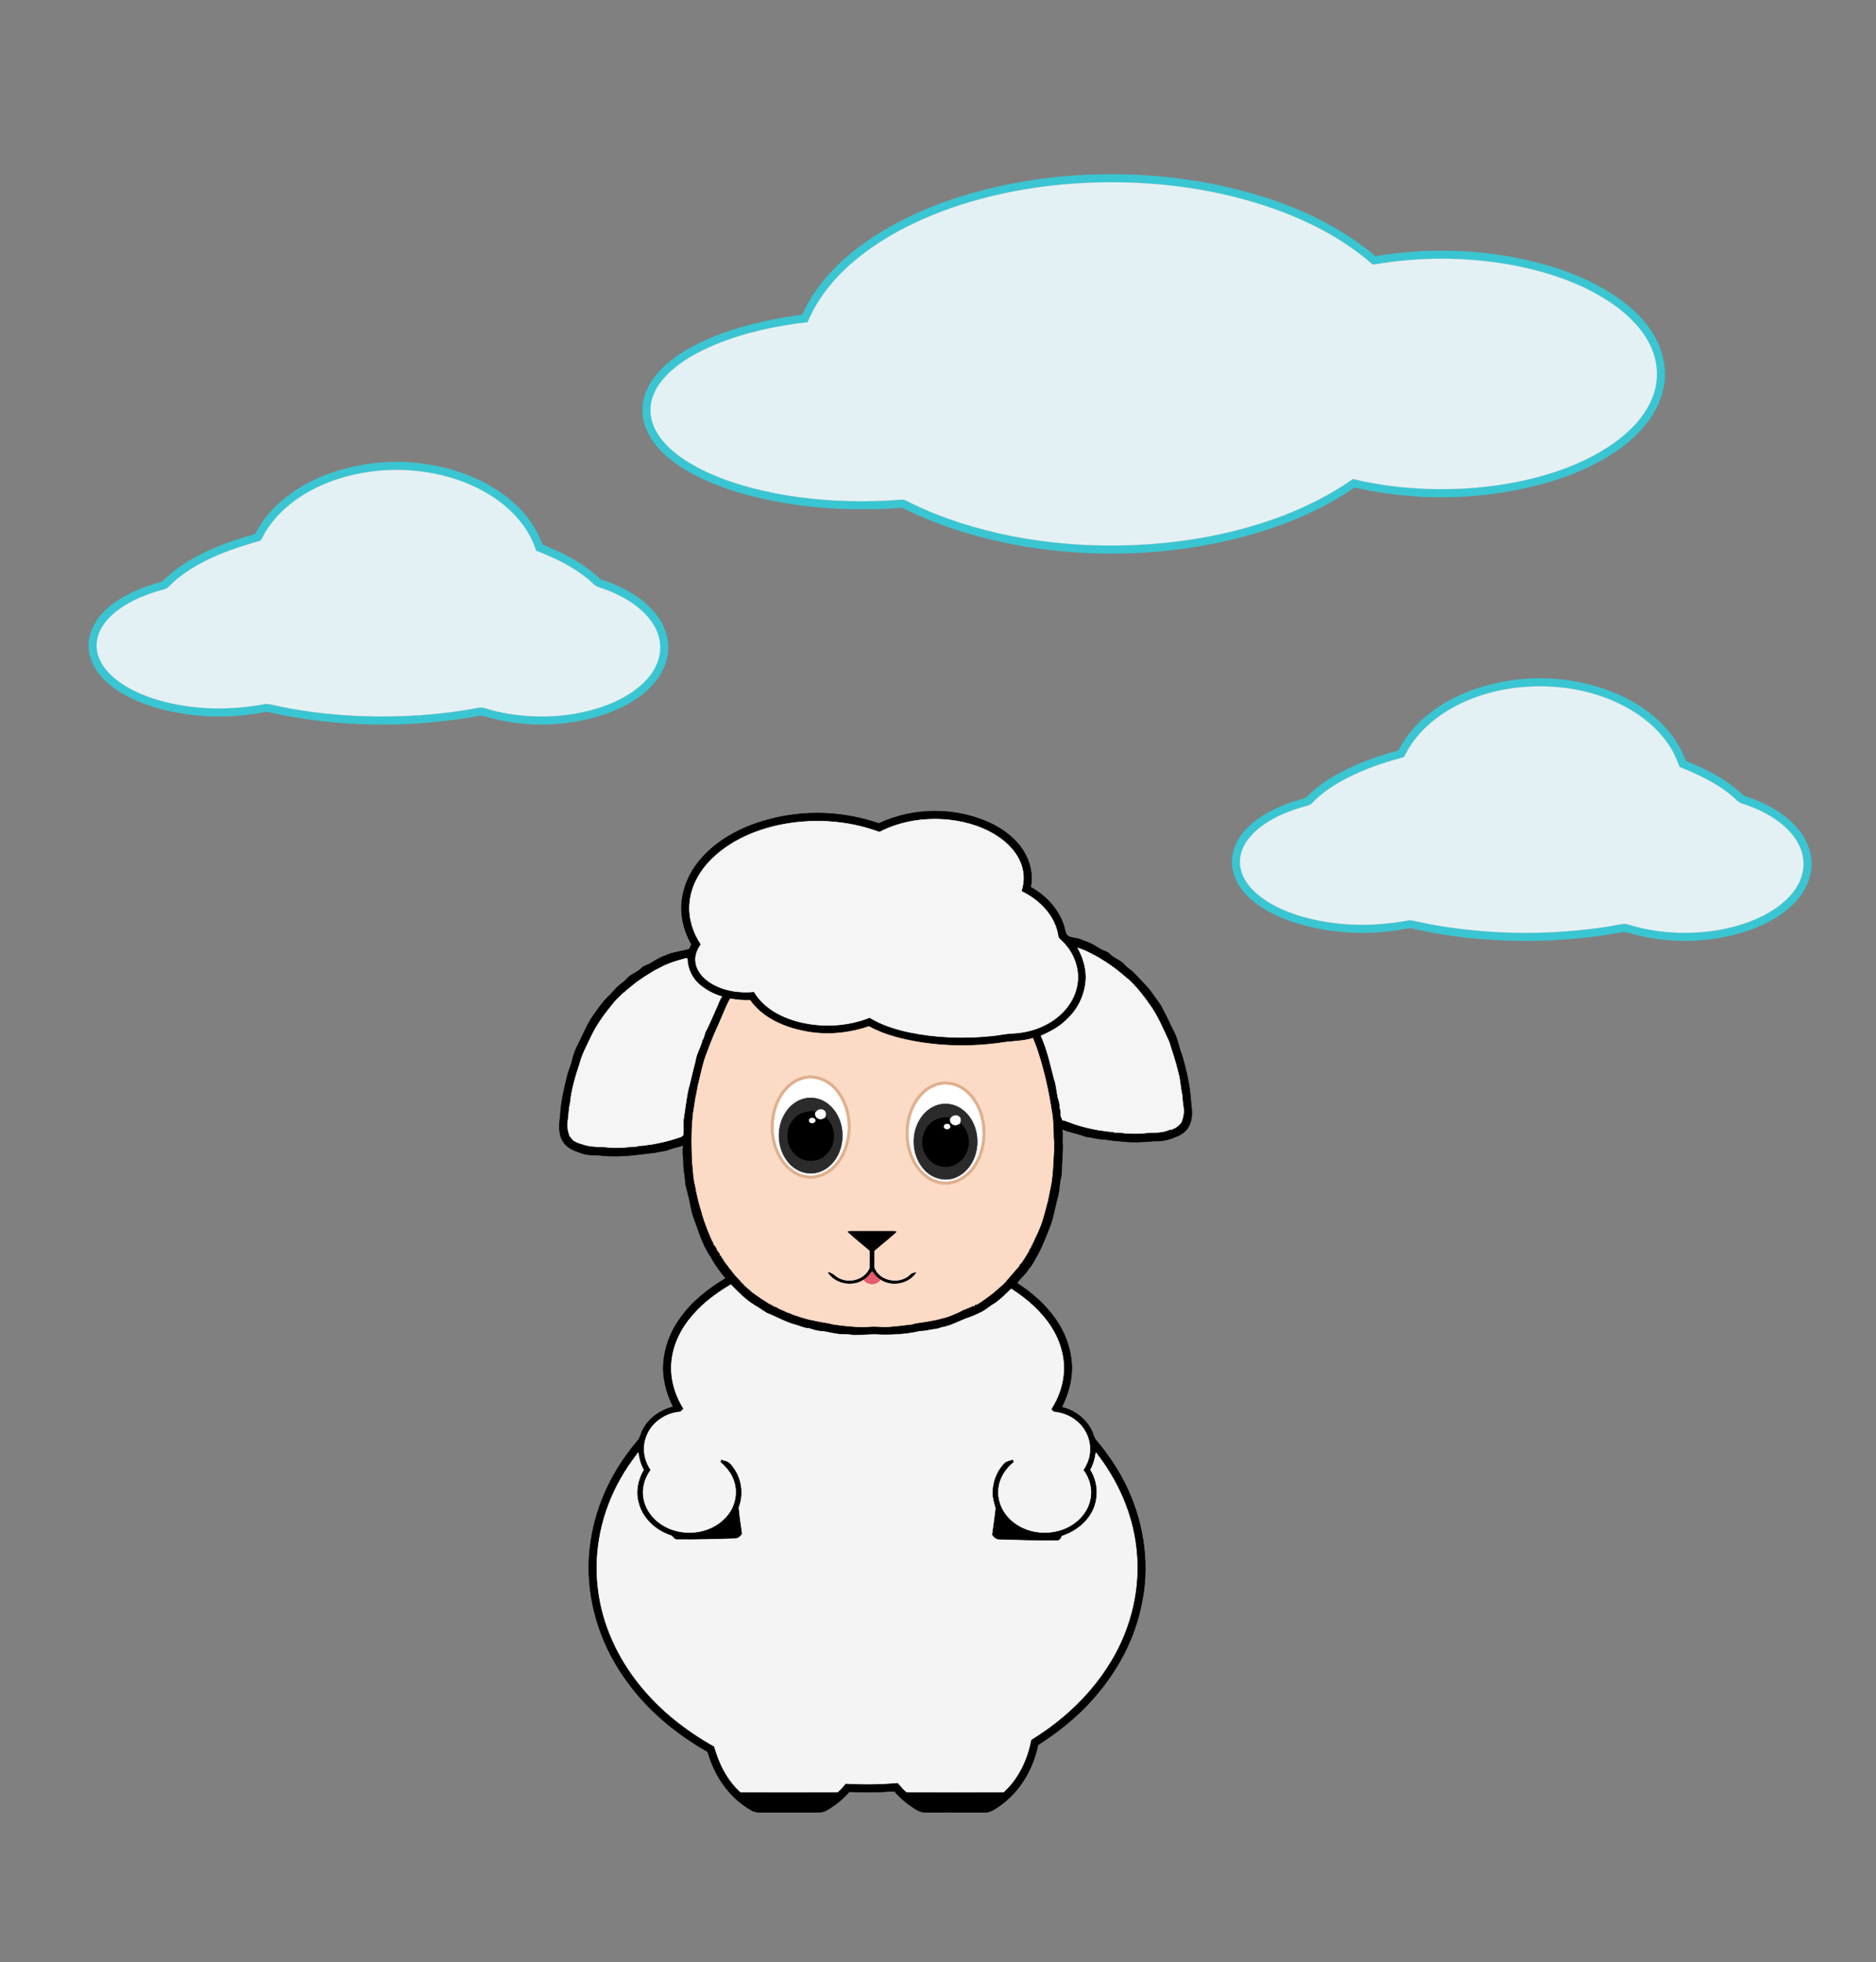 <?xml version="1.0" encoding="UTF-8" standalone="no"?>
<!DOCTYPE svg PUBLIC "-//W3C//DTD SVG 1.1//EN" "http://www.w3.org/Graphics/SVG/1.1/DTD/svg11.dtd">
<svg width="100%" height="100%" viewBox="0 0 1864 1950" version="1.1" xmlns="http://www.w3.org/2000/svg" xmlns:xlink="http://www.w3.org/1999/xlink" xml:space="preserve" xmlns:serif="http://www.serif.com/" style="fill-rule:evenodd;clip-rule:evenodd;">
    <rect x="0" y="0" width="1864" height="1950" fill="#808080" stroke="none"/>
    <g>
        <g transform="matrix(1,0,0,1,-145.671,73.119)">
            <path d="M1133.25,113.24C1181.21,101.95 1230.81,98.16 1279.97,100.84C1321.32,103.15 1362.42,110.39 1401.93,122.86C1441.83,135.61 1480.25,154.42 1512.43,181.52C1561.04,173.27 1611.27,174.21 1659.49,184.59C1695.3,192.44 1730.79,205.34 1760.07,227.93C1774.51,239.31 1787.18,253.56 1794.29,270.69C1799.44,283.69 1801.67,298.18 1798.54,311.95C1795.93,326.04 1788.91,338.96 1779.86,349.93C1767.38,365.08 1751.09,376.62 1733.98,385.98C1717.42,394.87 1699.8,401.69 1681.75,406.82C1620.06,424.29 1553.95,425.49 1491.48,411.33C1459.58,433.4 1423.27,448.49 1386.02,458.88C1344.05,470.5 1300.57,476.44 1257.04,476.94C1207.08,477.64 1156.96,471.33 1108.93,457.44C1085.87,450.89 1063.53,441.97 1042.01,431.47C1007.34,434.01 972.38,433.47 937.92,428.71C904.75,423.92 871.66,416.08 841.28,401.64C827.65,394.98 814.65,386.78 803.63,376.3C795.53,367.87 788.39,357.97 785.68,346.41C781.68,332.49 785.43,317.23 793.35,305.39C800.22,294.74 809.96,286.29 820.44,279.3C838.32,267.26 858.54,259.17 879.08,252.9C899.9,246.79 921.22,242.35 942.75,239.69C954.75,212.98 974.97,190.69 998.13,173.11C1037.8,143.05 1085.05,124.45 1133.25,113.24M1083.94,136.07C1054.6,146.96 1026.33,161.31 1001.55,180.55C978.89,198.12 959.18,220.38 948.1,247.08C916.75,250.61 885.54,257.35 856.29,269.35C839.31,276.48 822.72,285.43 809.43,298.37C799.85,307.75 792.11,320.19 792.01,333.98C791.73,347.39 798.83,359.75 807.93,369.13C820.34,381.8 836.01,390.74 852.12,397.87C879.46,409.76 908.75,416.61 938.2,420.74C972.25,425.34 1006.81,426.17 1041.05,423.41C1044.76,422.97 1047.83,425.51 1051.06,426.91C1082.65,442.3 1116.5,452.78 1150.93,459.58C1191.09,467.44 1232.2,470.23 1273.06,468.5C1311.88,466.82 1350.59,460.98 1387.94,450.18C1424.08,439.71 1459.08,424.47 1490,402.85C1505.18,406.63 1520.65,409.13 1536.2,410.8C1577.3,415.07 1619.14,413.19 1659.54,404.39C1693.27,396.79 1726.7,384.54 1754.37,363.36C1769.07,351.85 1782.2,337.29 1788.43,319.42C1793.8,304.3 1792.99,287.22 1786.49,272.58C1778.95,255.4 1765.39,241.61 1750.41,230.67C1722.09,210.36 1688.51,198.69 1654.64,191.57C1607.77,182.14 1559.13,181.54 1512.01,189.58C1510.99,189.65 1509.78,190.04 1508.98,189.21C1470.62,155.91 1422.7,135.57 1373.91,123.01C1326.35,110.97 1276.99,106.53 1228.01,108.46C1179,110.52 1130.04,119.09 1083.94,136.07Z" style="fill:rgb(57,198,210);fill-rule:nonzero;stroke:rgb(57,198,210);stroke-width:0.09px;"/>
        </g>
        <g transform="matrix(1,0,0,1,-145.671,73.119)">
            <path d="M1083.94,136.07C1130.04,119.09 1179,110.52 1228.01,108.46C1276.99,106.53 1326.35,110.97 1373.91,123.01C1422.7,135.57 1470.62,155.91 1508.98,189.21C1509.78,190.04 1510.99,189.65 1512.01,189.58C1559.13,181.54 1607.77,182.14 1654.64,191.57C1688.51,198.69 1722.09,210.36 1750.41,230.67C1765.39,241.61 1778.95,255.4 1786.49,272.58C1792.99,287.22 1793.8,304.3 1788.43,319.42C1782.2,337.29 1769.07,351.85 1754.37,363.36C1726.7,384.54 1693.27,396.79 1659.54,404.39C1619.14,413.19 1577.3,415.07 1536.2,410.8C1520.65,409.13 1505.18,406.63 1490,402.85C1459.08,424.47 1424.08,439.71 1387.94,450.18C1350.59,460.98 1311.88,466.82 1273.06,468.5C1232.2,470.23 1191.09,467.44 1150.93,459.58C1116.5,452.78 1082.65,442.3 1051.06,426.91C1047.83,425.51 1044.76,422.97 1041.05,423.41C1006.81,426.17 972.25,425.34 938.2,420.74C908.75,416.61 879.46,409.76 852.12,397.87C836.01,390.74 820.34,381.8 807.93,369.13C798.83,359.75 791.73,347.39 792.01,333.98C792.11,320.19 799.85,307.75 809.43,298.37C822.72,285.43 839.31,276.48 856.29,269.35C885.54,257.35 916.75,250.61 948.1,247.08C959.18,220.38 978.89,198.12 1001.55,180.55C1026.33,161.31 1054.6,146.96 1083.94,136.07Z" style="fill:rgb(228,241,244);fill-rule:nonzero;stroke:rgb(228,241,244);stroke-width:0.09px;"/>
        </g>
    </g>
    <g>
        <path d="M346.78,464.78C388.58,454.34 433.85,458.16 473.23,475.66C498.22,487.15 521.32,505.11 534.08,529.95C536.13,533.6 537.3,537.67 539.28,541.36C556.48,548.2 573.31,556.51 587.86,568.1C591.02,570.59 593.83,573.56 597.11,575.85C611.75,580.66 625.99,587.24 638.18,596.78C649.04,605.62 658.72,616.9 662.12,630.8C665.86,642.87 663.54,656.04 657.96,667.17C653.16,676.48 645.69,684.1 637.63,690.65C621.37,703.1 601.87,710.7 581.98,715.1C559.13,720.32 535.34,721.31 512.1,718.33C500.56,716.94 489.29,714.05 478.1,711.02C413.11,722.93 345.8,723.27 280.88,710.62C275.3,709.7 269.82,707.77 264.18,707.41C226.03,715.04 185.87,713.28 148.79,701.31C132.48,695.82 116.58,687.97 104.04,675.98C94.59,666.86 88.05,654.24 88.01,640.93C88.46,627.54 95.33,615.04 105.03,606.06C120.61,591.72 140.7,583.55 160.87,578.05C167.05,572.49 173.18,566.76 180.17,562.18C202.39,547.18 227.84,537.74 253.57,530.74C260.55,516.84 270.86,504.69 283.06,495.09C301.57,480.2 323.74,470.24 346.78,464.78M336.72,475.71C308.83,484.62 282.13,500.84 265.68,525.59C262.97,529.27 261.44,533.71 258.7,537.34C230.19,545.34 201.42,555.43 177.79,573.83C174.06,576.72 170.67,580 167.36,583.35C165.21,585.66 161.89,585.9 159.04,586.81C146.97,590.19 135.18,594.88 124.45,601.4C115.14,607.11 106.42,614.38 100.9,623.94C96.35,631.71 94.7,641.28 97.15,650.02C100.03,660.88 107.93,669.6 116.65,676.3C130.66,686.82 147.29,693.26 164.15,697.59C196.8,705.66 231.21,705.92 264.15,699.45C270.18,699.71 275.96,701.92 281.92,702.82C307.32,707.83 333.14,710.59 359,711.6C398.1,713.01 437.41,710.59 475.87,703.25C478.31,702.68 480.77,703.33 483.1,704.09C490.6,706.48 498.32,708.16 506.09,709.45C539.08,714.6 573.69,712.16 604.91,699.92C619.7,693.95 633.94,685.54 644.32,673.24C651.85,664.33 656.76,652.75 655.9,640.94C655.13,627.7 647.54,615.82 637.93,607.08C625.77,595.99 610.68,588.57 595.1,583.6C590.39,582.31 587.66,577.93 583.9,575.17C568.73,562.78 550.84,554.29 532.67,547.27C530.58,540.78 527.85,534.49 524.27,528.68C509.84,504.92 485.71,488.54 460.1,478.78C420.87,464.07 376.66,463.19 336.72,475.71Z" style="fill:rgb(57,198,210);fill-rule:nonzero;stroke:rgb(57,198,210);stroke-width:0.09px;"/>
        <path d="M336.72,475.71C376.66,463.19 420.87,464.07 460.1,478.78C485.71,488.54 509.84,504.92 524.27,528.68C527.85,534.49 530.58,540.78 532.67,547.27C550.84,554.29 568.73,562.78 583.9,575.17C587.66,577.93 590.39,582.31 595.1,583.6C610.68,588.57 625.77,595.99 637.93,607.08C647.54,615.82 655.13,627.7 655.9,640.94C656.76,652.75 651.85,664.33 644.32,673.24C633.94,685.54 619.7,693.95 604.91,699.92C573.69,712.16 539.08,714.6 506.09,709.45C498.32,708.16 490.6,706.48 483.1,704.09C480.77,703.33 478.31,702.68 475.87,703.25C437.41,710.59 398.1,713.01 359,711.6C333.14,710.59 307.32,707.83 281.92,702.82C275.96,701.92 270.18,699.71 264.15,699.45C231.21,705.92 196.8,705.66 164.15,697.59C147.29,693.26 130.66,686.82 116.65,676.3C107.93,669.6 100.03,660.88 97.15,650.02C94.7,641.28 96.35,631.71 100.9,623.94C106.42,614.38 115.14,607.11 124.45,601.4C135.18,594.88 146.97,590.19 159.04,586.81C161.89,585.9 165.21,585.66 167.36,583.35C170.67,580 174.06,576.72 177.79,573.83C201.42,555.43 230.19,545.34 258.7,537.34C261.44,533.71 262.97,529.27 265.68,525.59C282.13,500.84 308.83,484.62 336.72,475.71Z" style="fill:rgb(228,241,244);fill-rule:nonzero;stroke:rgb(228,241,244);stroke-width:0.09px;"/>
    </g>
    <g>
        <path d="M1482.74,679.79C1524.55,669.34 1569.84,673.15 1609.23,690.67C1633.99,702.05 1656.86,719.75 1669.71,744.23C1671.93,748.11 1673.2,752.43 1675.29,756.36C1694.67,764.08 1713.69,773.67 1729.28,787.74C1730.73,788.9 1731.93,790.53 1733.79,791.13C1752.16,797.18 1770.22,806.13 1783.53,820.49C1796.4,833.46 1803.47,853.29 1798.12,871.22C1794.02,887.42 1781.83,900.16 1768.43,909.42C1749.29,922.32 1726.75,929.17 1704.13,932.74C1681.85,936.08 1658.99,935.74 1636.86,931.52C1628.76,930.36 1620.99,927.24 1612.99,926.1C1568.29,934.55 1522.48,936.8 1477.12,933.61C1452.52,931.88 1428.03,928.39 1404,922.85C1400.37,921.64 1396.74,923.22 1393.15,923.7C1368.28,927.95 1342.72,928.08 1317.8,924.2C1296.92,920.74 1276.09,914.99 1257.72,904.23C1243.38,895.8 1229.74,883.61 1225.55,866.91C1220.73,850.71 1228.27,833.32 1240,822.06C1254.26,808.48 1272.68,800.07 1291.43,794.68C1293.87,793.83 1296.85,793.75 1298.63,791.61C1311.91,778.41 1328.27,768.75 1345.29,761.18C1359.58,754.79 1374.46,749.8 1389.58,745.74C1397.28,730.3 1409.16,717.18 1423.03,707.01C1440.7,693.82 1461.33,684.87 1482.74,679.79M1512.55,682.79C1495.65,684.27 1478.92,687.97 1463.08,694.09C1435.26,704.81 1409.11,723.68 1395.73,750.99C1395.16,752.6 1393.34,752.8 1391.95,753.26C1373.97,758.04 1356.32,764.26 1339.67,772.61C1326.64,779.25 1314.04,787.21 1303.88,797.85C1302.54,799.36 1300.75,800.35 1298.8,800.79C1287.05,803.82 1275.56,808.01 1264.9,813.83C1254.5,819.56 1244.6,826.93 1238.07,837C1232.9,844.86 1230.59,854.8 1232.91,864.03C1235.18,873.93 1241.83,882.21 1249.42,888.69C1261.66,898.97 1276.56,905.56 1291.73,910.24C1327.05,920.82 1364.93,921.29 1401,914.4C1409.89,915.85 1418.64,918.25 1427.58,919.62C1483.48,929.11 1540.94,929.43 1596.97,920.85C1603.36,920.27 1609.63,917.77 1616.07,918.26C1646.24,927.75 1678.74,929.39 1709.83,923.78C1729.12,920.15 1748.17,913.64 1764.45,902.48C1774.56,895.45 1783.74,886.35 1788.6,874.85C1792.63,865.54 1793.11,854.74 1789.74,845.17C1786.24,834.81 1779.01,826.13 1770.68,819.24C1758.89,809.54 1744.84,802.93 1730.36,798.34C1727.1,797.37 1724.98,794.56 1722.52,792.44C1707,778.67 1687.85,769.98 1668.87,762.16C1665.86,754.48 1662.71,746.78 1657.94,740C1647.14,723.91 1631.69,711.35 1614.7,702.26C1583.63,685.64 1547.47,679.76 1512.55,682.79Z" style="fill:rgb(57,198,210);fill-rule:nonzero;stroke:rgb(57,198,210);stroke-width:0.09px;"/>
        <path d="M1512.55,682.79C1547.47,679.76 1583.63,685.64 1614.7,702.26C1631.69,711.35 1647.14,723.91 1657.94,740C1662.71,746.78 1665.86,754.48 1668.87,762.16C1687.85,769.98 1707,778.67 1722.52,792.44C1724.98,794.56 1727.1,797.37 1730.36,798.34C1744.84,802.93 1758.89,809.54 1770.68,819.24C1779.01,826.13 1786.24,834.81 1789.74,845.17C1793.11,854.74 1792.63,865.54 1788.6,874.85C1783.74,886.35 1774.56,895.45 1764.45,902.48C1748.17,913.64 1729.12,920.15 1709.83,923.78C1678.74,929.39 1646.24,927.75 1616.07,918.26C1609.63,917.77 1603.36,920.27 1596.97,920.85C1540.94,929.43 1483.48,929.11 1427.58,919.62C1418.64,918.25 1409.89,915.85 1401,914.4C1364.93,921.29 1327.05,920.82 1291.73,910.24C1276.56,905.56 1261.66,898.97 1249.42,888.69C1241.83,882.21 1235.18,873.93 1232.91,864.03C1230.59,854.8 1232.9,844.86 1238.07,837C1244.6,826.93 1254.5,819.56 1264.9,813.83C1275.56,808.01 1287.05,803.82 1298.8,800.79C1300.75,800.35 1302.54,799.36 1303.88,797.85C1314.04,787.21 1326.64,779.25 1339.67,772.61C1356.32,764.26 1373.97,758.04 1391.95,753.26C1393.34,752.8 1395.16,752.6 1395.73,750.99C1409.11,723.68 1435.26,704.81 1463.08,694.09C1478.92,687.97 1495.65,684.27 1512.55,682.79Z" style="fill:rgb(228,241,244);fill-rule:nonzero;stroke:rgb(228,241,244);stroke-width:0.09px;"/>
    </g>
    <g>
        <path d="M873.21,818.28C908.67,801.7 951.59,801.89 986.71,819.28C1001.71,827.05 1015.5,838.96 1021.6,855.11C1024.76,863.51 1025.94,872.73 1024.04,881.57C1039.37,890.08 1052.25,903.88 1057.34,920.89C1058.45,924.37 1058.4,929.03 1062.24,930.8C1066.12,932.32 1070.43,932.21 1074.31,933.82C1078.9,935.76 1083.78,937.16 1087.98,939.93C1091.42,941.98 1094.8,944.22 1098.62,945.52C1101.8,946.56 1103.68,949.56 1106.47,951.24C1109.92,953.54 1113.99,955.05 1116.77,958.24C1119.95,962.09 1124.54,964.38 1127.84,968.13C1133.62,974.72 1140.36,980.45 1145.25,987.8C1148.69,993.01 1153.02,997.68 1155.5,1003.47C1159.06,1009.76 1161.85,1016.44 1165.13,1022.89C1168.79,1029.4 1170.76,1036.65 1172.58,1043.85C1176.03,1052.28 1177.75,1061.23 1179.86,1070.06C1181.74,1078.62 1182.86,1087.34 1183.39,1096.09C1184.34,1103.24 1185.08,1110.99 1181.92,1117.72C1179.53,1123.83 1173.71,1127.92 1167.66,1129.94C1161.17,1132.83 1154.1,1134.27 1147,1133.95C1135.7,1134.97 1124.26,1135.59 1112.98,1134.05C1106.24,1133.89 1099.66,1132.26 1092.94,1131.9C1088.87,1131.69 1085.01,1130.2 1080.97,1129.87C1078.6,1129.66 1076.42,1128.71 1074.22,1127.93C1067.94,1125.88 1061.34,1124.79 1055.27,1122.13C1056.34,1127.35 1055.28,1132.67 1055.83,1137.93C1055.94,1142.86 1055.44,1147.78 1055.58,1152.72C1054.33,1158.73 1055.68,1164.98 1053.94,1170.91C1052.48,1176.82 1052.71,1183.03 1051.09,1188.91C1048.55,1197.93 1047.11,1207.23 1044.21,1216.15C1040.24,1226.34 1036.47,1236.67 1031.28,1246.33C1028.22,1251.27 1026.04,1256.76 1022.04,1261.08C1018.93,1266.36 1013.78,1269.96 1010.51,1275.12C1025.5,1284.79 1039.21,1296.79 1049.28,1311.62C1058.64,1324.86 1064.12,1340.83 1064.95,1357.02C1065.4,1371.38 1061.38,1385.63 1054.93,1398.38C1067.25,1401.23 1078.3,1409.43 1084.19,1420.66C1086.16,1424.16 1086.58,1428.45 1089.32,1431.54C1101.48,1445.97 1112.06,1461.82 1120.05,1478.95C1137.12,1515.41 1142.79,1557.53 1133.62,1596.91C1125.65,1634.66 1105.19,1668.99 1078.42,1696.45C1065.58,1709.43 1051.27,1720.95 1036,1730.95C1034.11,1732.34 1031.18,1733.19 1030.93,1735.92C1025.49,1760.59 1010.96,1783.87 989.21,1797.26C985.89,1799.47 982.09,1801.24 978,1801.02C958.32,1800.97 938.65,1801.04 918.98,1800.98C913.69,1801 909.33,1797.6 905.13,1794.83C899.07,1790.58 893.35,1785.74 888.73,1779.93C873.79,1781.08 858.77,1781.31 843.81,1780.54C837.47,1788.07 829.59,1794.23 821.07,1799.1C817.13,1801.44 812.41,1801 808.02,1801.02C792.01,1800.99 776.01,1800.99 760,1801.02C755.63,1801 750.95,1801.45 747.02,1799.15C724.99,1787.04 709.84,1764.78 703.23,1740.87C672.24,1723.28 644,1700.08 623.14,1671.01C598.92,1638.26 584.86,1597.82 585.01,1556.98C585.33,1520.98 596.55,1485.28 616.16,1455.14C621.47,1446.92 627.34,1439.06 633.65,1431.58C636.38,1428.5 636.83,1424.22 638.78,1420.72C644.78,1409.08 656.33,1401.05 668.93,1398.02C663.22,1386.88 659.64,1374.56 659.05,1362.03C658.63,1343.89 664.64,1325.76 675.13,1311.02C686.82,1293.91 703.44,1280.95 721.02,1270.34C715.57,1263.52 710.23,1256.55 706.15,1248.81C697.99,1237.27 694.38,1223.49 689.42,1210.47C686.43,1202.71 685.92,1194.32 683.54,1186.39C682.71,1182.25 681.06,1178.27 680.94,1174.01C680.73,1168.66 679.26,1163.44 679.2,1158.09C679.37,1151.37 677.5,1144.76 679.05,1138.1C673.45,1139.97 667.61,1141.05 662.12,1143.24C658.46,1144.14 654.66,1144.33 651.03,1145.38C633.68,1147.37 616.22,1150.23 598.71,1148.41C592.11,1147.51 585.3,1148.5 578.88,1146.32C572.36,1144.03 565.18,1141.96 560.74,1136.26C554.66,1128.64 555.4,1118.2 556.71,1109.11C557.29,1095.18 560.6,1081.59 563.91,1068.11C565.12,1063.74 567,1059.61 568.18,1055.25C569.64,1048.11 572.39,1041.29 575.87,1034.91C580.67,1025.2 584.75,1015 591.46,1006.41C595.26,1000.95 599.2,995.54 603.88,990.79C607.64,987.55 610.54,983.48 614.2,980.13C616.9,977.52 620.29,975.72 622.71,972.8C626.61,968.07 633.04,966.66 637.22,962.24C639.8,959.41 643.82,959 646.93,956.97C651.61,954.1 656.3,951.18 661.55,949.46C668.93,946.01 677.19,945.59 684.9,943.2C685.61,941.6 686.34,940.02 687.08,938.45C680.9,927.7 677.28,915.42 677.03,903.01C677.08,885.77 683.74,868.82 694.7,855.59C712.02,834.42 737.48,821.34 763.57,814.42C799.42,804.65 838.11,806.18 873.21,818.28M873.82,826.91C841.64,814.91 805.97,812.98 772.5,820.29C747.64,825.88 723.26,836.94 705.4,855.5C694.11,867.18 686.02,882.52 685.13,898.92C684.19,912.92 688.65,926.93 696.47,938.47C693.04,943.29 690.47,949.04 691.07,955.1C691.72,964.17 698.17,971.7 705.58,976.41C718.4,984.62 734.27,987.05 749.24,985.56C759.06,1002.34 777.68,1011.65 796.01,1016C818.48,1021.12 842.6,1019.81 864.07,1011.23C875.81,1018.48 889.16,1022.62 902.55,1025.61C929.55,1031.31 957.46,1032.28 984.88,1029.51C992.62,1028.86 1000.21,1026.87 1008,1026.81C1020.06,1026.04 1032.01,1022.62 1042.45,1016.49C1056.3,1008.46 1067.61,994.92 1070.32,978.85C1073.22,963.08 1066.9,946.57 1055.5,935.57C1053.99,933.88 1051.55,932.63 1051.42,930.12C1048.36,909.98 1032.66,894.12 1014.83,885.67C1016.88,879.18 1017.63,872.23 1016.36,865.51C1014.01,852.29 1005.05,841.2 994.46,833.42C979.62,822.58 961.54,816.85 943.42,814.79C919.72,812.23 895.06,815.83 873.82,826.91M1070.78,941.98C1075.82,950.8 1078.84,960.85 1079,971.03C1078.7,986.36 1072.2,1001.57 1060.99,1012.1C1053.66,1019.95 1044.02,1025.05 1034.32,1029.37C1040.56,1043.15 1043.63,1057.99 1047.44,1072.54C1049.52,1077.8 1049.58,1083.57 1050.82,1089.05C1051.34,1092.83 1053.4,1096.34 1052.88,1100.27C1053.82,1102.93 1054.23,1105.74 1053.89,1108.58C1054.43,1110.1 1055.01,1111.63 1055.65,1113.15C1056.14,1113.24 1057.14,1113.41 1057.64,1113.49C1061.06,1114.81 1064.51,1116.04 1067.98,1117.25C1075.88,1119.92 1083.99,1121.71 1092.19,1123.19C1097.01,1123.68 1101.76,1124.81 1106.65,1124.68L1106.69,1125.28C1110.39,1125.42 1114.13,1125.42 1117.79,1126.14C1125.17,1126.55 1132.62,1126.74 1139.96,1125.74C1147.31,1125.54 1154.96,1125.71 1161.85,1122.72C1162.44,1122.64 1163.61,1122.47 1164.19,1122.39C1165.37,1121.81 1166.6,1121.28 1167.82,1120.74C1170.27,1119.3 1172.29,1117.29 1173.95,1115C1175.66,1110.21 1176.72,1105.02 1175.78,1099.96C1175.07,1095.88 1174.95,1091.75 1174.51,1087.66C1172.78,1080.36 1172.78,1072.75 1170.59,1065.54C1168.24,1055.23 1164.73,1045.26 1161.56,1035.19C1155.64,1022.3 1150.15,1009.02 1141.67,997.53C1135.36,988.48 1128.46,979.79 1120.22,972.4L1119.78,972.52C1119.52,972.22 1119,971.61 1118.74,971.31C1115.48,968.57 1112.24,965.81 1108.86,963.24C1102.92,958.63 1096.54,954.65 1090.12,950.78C1086.8,949 1083.44,947.32 1080.09,945.63C1079.02,945.14 1077.98,944.67 1076.95,944.21C1074.91,943.43 1072.82,942.67 1070.78,941.98M672.84,954.79C671.84,955.11 670.85,955.43 669.87,955.76C668.9,956.08 667.93,956.41 666.97,956.74C665.66,957.23 664.35,957.72 663.06,958.24C661.99,958.68 660.94,959.14 659.91,959.61C656.55,961.32 653.19,963.01 649.87,964.78C649.02,965.29 648.17,965.81 647.33,966.33C642.03,969.53 636.83,972.93 631.88,976.65C628.24,979.43 624.73,982.37 621.23,985.34C620.98,985.63 620.48,986.23 620.22,986.53L619.78,986.4C616.07,990.14 612.02,993.57 608.8,997.77C600.63,1007.86 592.76,1018.38 587.27,1030.22C583.21,1039.05 578.31,1047.61 575.94,1057.12C571.62,1070.03 567.75,1083.23 566.45,1096.84C564.93,1102.43 565.22,1108.27 564.22,1113.95C563.27,1119 564.35,1124.18 566.02,1128.96C567.23,1130.43 568.47,1131.88 569.78,1133.29C570.61,1133.76 571.45,1134.24 572.28,1134.75C574.15,1135.69 576.12,1136.41 578.18,1136.85C584.81,1139.4 592,1139.67 599.03,1139.69C606.71,1140.64 614.49,1140.63 622.21,1140.14C625.87,1139.42 629.63,1139.42 633.35,1139.28L633.36,1138.67C638.24,1138.81 643,1137.68 647.82,1137.19C656.01,1135.7 664.13,1133.93 672.02,1131.25C674.64,1130.09 679.5,1130 679,1126.04C679.29,1121.64 678.83,1117.23 679.09,1112.83C680.59,1103.25 681.78,1093.62 683.56,1084.09C686.18,1074.46 688.16,1064.7 690.82,1055.09C691.69,1047.45 696.19,1040.97 697.85,1033.56C700.23,1030.5 699.8,1026.34 702.12,1023.29C705.64,1016.18 708.6,1008.8 711.9,1001.57C713.77,997.86 714.72,993.71 717.32,990.39C709.76,988.13 702.58,984.57 696.46,979.56C688.05,973.14 683.07,962.77 682.86,952.23C682.17,952.36 680.8,952.6 680.11,952.72C677.69,953.45 675.27,954.14 672.84,954.79M715.78,1013.84C714.51,1016.9 713.19,1019.94 711.78,1022.94C710.69,1025.23 709.77,1027.59 708.75,1029.93C706.47,1035.56 704.17,1041.19 702.15,1046.94C698.38,1056.31 696.59,1066.29 694.17,1076.06C693.27,1079.35 692.73,1082.73 692.21,1086.11C690.67,1092 690.16,1098.1 689.13,1104.09C688.51,1107.03 688.31,1110.04 688.1,1113.04C686.85,1126.98 687.25,1141.09 687.86,1155.07C688.56,1161.42 688.8,1167.81 689.83,1174.13C690.31,1176.06 690.66,1178.02 691.14,1179.98C691.41,1181.62 691.67,1183.31 692.07,1184.96C693.42,1191.69 695.2,1198.34 697.3,1204.88C697.42,1205.42 697.65,1206.51 697.77,1207.06C698.14,1208.04 698.5,1209.05 698.86,1210.08C699.15,1211.07 699.45,1212.09 699.74,1213.12C700.21,1214.36 700.67,1215.64 701.15,1216.91C702.08,1219.6 703.12,1222.27 704.22,1224.91C705.38,1227.74 706.65,1230.53 707.78,1233.39L708.65,1233.66C708.59,1234.09 708.47,1234.95 708.4,1235.38L709.7,1235.61C709.62,1236.05 709.47,1236.93 709.39,1237.36L710.16,1237.45C710.88,1238.68 711.63,1239.89 712.41,1241.12C712.43,1241.34 712.45,1241.8 712.47,1242.03C713.49,1243.35 714.5,1244.69 715.55,1246.04C715.49,1246.38 715.37,1247.07 715.31,1247.41L716.29,1247.35C716.75,1248.37 717.23,1249.4 717.7,1250.44L718.3,1250.47C718.76,1251.49 719.24,1252.51 719.73,1253.55L720.62,1253.54C720.65,1253.86 720.7,1254.5 720.73,1254.83C722.62,1256.89 724.23,1259.19 725.78,1261.53L726.19,1261.62C727.01,1262.9 728.01,1264.07 728.84,1265.38L729.31,1265.4C729.51,1265.77 729.91,1266.52 730.11,1266.9C731.69,1268.64 733.29,1270.36 734.95,1272.05C735.95,1273.17 736.95,1274.3 737.94,1275.47L738.18,1275.37C738.55,1275.73 739.27,1276.43 739.63,1276.79L739.35,1277.56L740.6,1277.32L740.6,1278.07C743.05,1280.12 745.32,1282.39 747.82,1284.4C748.92,1285.15 750,1285.94 751.1,1286.73C754.27,1289.01 757.49,1291.23 760.85,1293.23C761.93,1293.95 763,1294.66 764.07,1295.44C764.4,1295.42 765.06,1295.39 765.39,1295.38L765.66,1296.62C766.09,1296.56 766.95,1296.45 767.38,1296.39L767.61,1297.66C768.04,1297.6 768.91,1297.48 769.34,1297.42L769.59,1298.63C769.94,1298.61 770.65,1298.58 771.01,1298.56C771.92,1299.14 772.85,1299.73 773.79,1300.32C776.9,1301.6 779.96,1302.99 782.98,1304.51C783.23,1304.53 783.73,1304.58 783.99,1304.6C785.25,1305.17 786.54,1305.71 787.84,1306.29C791.57,1307.52 795.27,1308.9 799.09,1309.9C800.67,1310.35 802.26,1310.74 803.85,1311.24C804.92,1311.43 806,1311.64 807.09,1311.87C808.71,1312.27 810.36,1312.6 812.01,1312.96C815.7,1313.6 819.38,1314.4 823.1,1314.9C824.73,1315.3 826.39,1315.64 828.04,1316.05C837.61,1317.46 847.25,1318.55 856.94,1318.62C861.64,1318.68 866.33,1317.94 871.03,1318.25C876.66,1318.47 882.37,1318.92 887.95,1317.9C893.7,1317.76 899.35,1316.61 905.07,1316.15C906.7,1315.69 908.35,1315.33 910.01,1314.95C919.03,1313.55 928.13,1312.43 936.92,1309.84C942.24,1308.72 947.15,1306.34 952.13,1304.25C953.73,1303.43 955.34,1302.63 956.92,1301.77C958.57,1301.08 960.24,1300.42 961.92,1299.81C963.66,1299.14 965.36,1298.35 967.03,1297.51C967.36,1297.53 968.02,1297.57 968.36,1297.58L968.63,1296.41C968.98,1296.44 969.68,1296.49 970.03,1296.52C970.56,1296.22 971.6,1295.62 972.13,1295.33C977.05,1292.31 981.61,1288.76 986.23,1285.3C988.28,1283.58 990.25,1281.77 992.33,1280.08L992.47,1279.7C992.81,1279.48 993.49,1279.04 993.83,1278.82C995.97,1276.96 997.99,1274.97 999.91,1272.89C1000.11,1272.52 1000.52,1271.8 1000.72,1271.43L1001.08,1271.39C1002.95,1269.07 1005.01,1266.9 1006.88,1264.57L1007.12,1264.39C1008.82,1262.21 1010.67,1260.18 1012.56,1258.17C1012.59,1257.91 1012.67,1257.39 1012.71,1257.12C1013.41,1256.39 1014.11,1255.67 1014.81,1254.94C1016.54,1252.39 1018.37,1249.89 1019.79,1247.14C1020.6,1245.72 1021.45,1244.32 1022.36,1242.96C1022.38,1242.7 1022.43,1242.17 1022.45,1241.9C1023.14,1240.95 1023.83,1240.02 1024.54,1239.1C1024.51,1238.73 1024.44,1237.99 1024.41,1237.61L1025.67,1237.39C1025.61,1236.96 1025.47,1236.1 1025.4,1235.66L1026.19,1235.4C1027.8,1231.61 1029.63,1227.94 1031.34,1224.21C1032.2,1222.1 1033.07,1220.01 1033.94,1217.91C1034.38,1216.65 1034.8,1215.39 1035.28,1214.16C1035.87,1212.1 1036.48,1210.06 1037.11,1208.02C1037.45,1206.69 1037.8,1205.37 1038.2,1204.08C1039.15,1200.39 1040.23,1196.75 1041.13,1193.06C1041.44,1191.39 1041.75,1189.72 1042.17,1188.09C1042.44,1186.39 1042.72,1184.73 1043.12,1183.08C1046.32,1169.62 1046.34,1155.76 1047.19,1142.05C1047.14,1138.37 1047.41,1134.66 1046.83,1131.02C1046.61,1122.02 1046.68,1112.96 1044.94,1104.08C1042.04,1085.11 1038,1066.27 1032.14,1047.98C1030.49,1042.43 1028.49,1037 1026.19,1031.71C1015.36,1035.07 1003.94,1034.44 992.9,1036.51C967.78,1039.95 942.17,1039.85 917.08,1036.22C898.61,1033.3 879.91,1029.14 863.4,1020.05C841.56,1027.42 817.7,1029.31 795.21,1023.82C776.05,1019.57 756.77,1010.34 745.19,993.94C738.61,994.22 732.03,993.67 725.57,992.47C721.62,999.26 718.99,1006.7 715.78,1013.84M688.64,1306.62C677.25,1319.5 668.91,1335.61 667.33,1352.91C665.61,1369.38 670.48,1386.01 679.23,1399.92C678.19,1400.92 677.18,1401.97 676.2,1403.04C660.83,1404.03 646.15,1414.49 641.62,1429.44C638.2,1439.95 640.35,1451.81 646.65,1460.81C639.97,1469.59 637.18,1481.38 640.21,1492.1C643.95,1506.28 656.4,1516.93 670.21,1520.85C688.39,1526.37 709.98,1521.18 722.33,1506.37C730.54,1496.79 733.36,1482.78 728.85,1470.9C726.4,1463.77 721.35,1457.97 715.79,1453.05C715.89,1452.34 716.08,1450.92 716.17,1450.2C718.11,1450.8 720.05,1451.49 722.04,1451.98C726.3,1453.77 728.7,1458.09 731.15,1461.78C737.56,1472.66 738.67,1486.25 734.19,1498.07C734.8,1506.83 736.43,1515.58 737.48,1524.34C735.79,1526.83 733.39,1529.06 730.19,1529.07C711.09,1529.64 691.97,1530.22 672.86,1529.96C669.76,1530.45 668.93,1526.63 666.34,1525.86C651.38,1520.89 638.12,1508.81 634.39,1493.14C631.27,1482.19 633.75,1470.25 639.49,1460.6C636.54,1455.33 634.9,1449.44 634.15,1443.49C627.75,1452.02 621.55,1460.74 616.41,1470.1C597.99,1502.61 589.72,1540.91 594.17,1578.08C598.18,1613.86 613.88,1647.76 636.61,1675.48C656.66,1700.14 682.08,1720.03 709.74,1735.49C714.5,1752.41 722.6,1769.04 735.87,1780.91C767.94,1781.06 800.04,1781.05 832.11,1780.91C835.27,1778.56 837.59,1775.27 840.22,1772.38C857.51,1773.33 874.86,1773.2 892.11,1771.62C894.97,1774.75 897.47,1778.33 900.88,1780.91C932.95,1781.06 965.05,1781.06 997.12,1780.91C1011.64,1767.75 1020.48,1749.1 1024.23,1730.03C1024.41,1728.5 1026.11,1727.99 1027.16,1727.17C1057.99,1707.9 1085.02,1682.02 1103.79,1650.75C1124.09,1617.21 1133.53,1577.01 1128.84,1537.98C1125,1503.47 1110.23,1470.74 1088.88,1443.55C1088.06,1449.48 1086.46,1455.35 1083.51,1460.6C1092.52,1474.86 1091.94,1494.27 1081.8,1507.8C1075.23,1516.74 1065.61,1523.02 1055.17,1526.53C1054.4,1528.72 1052.85,1531.34 1050.12,1530.96C1031.01,1531.22 1011.9,1530.65 992.81,1530.07C989.6,1530.06 987.21,1527.83 985.53,1525.34C986.65,1516.51 988.04,1507.7 988.98,1498.85C987.64,1493.66 985.86,1488.49 986,1483.06C986.17,1473.73 989.28,1464.37 995.09,1457.02C996.72,1455.01 998.4,1452.83 1000.96,1452C1002.85,1451.53 1004.67,1450.84 1006.52,1450.18C1006.75,1450.9 1007.21,1452.33 1007.44,1453.05C999.11,1459.55 992.98,1469.23 992.14,1479.9C990.98,1491.56 996.31,1503.28 1005.05,1510.9C1018.36,1522.77 1038.22,1525.99 1054.92,1520.18C1068.2,1515.73 1079.89,1504.94 1083.06,1491C1085.65,1480.57 1082.78,1469.29 1076.35,1460.81C1080.09,1455.23 1082.63,1448.77 1082.93,1442.03C1083.7,1430.48 1078.26,1418.89 1069.19,1411.79C1063.19,1406.83 1055.64,1404.06 1047.97,1403.15C1046.26,1403.16 1045.51,1401.41 1044.36,1400.48C1051.93,1388.76 1056.72,1375.07 1056.98,1361.05C1057.38,1346.03 1052.54,1331.18 1044.43,1318.64C1034.45,1303.09 1020.21,1290.75 1004.78,1280.82C999.8,1285.83 994.61,1290.68 988.99,1294.95C984.67,1297.14 981.14,1300.51 977,1302.97C971.37,1305.93 965.55,1308.55 959.47,1310.45C951.48,1313.62 943.83,1317.91 935.23,1319.24C930.78,1321.17 925.88,1320.99 921.25,1322.18C918.35,1322.97 915.3,1322.52 912.41,1323.3C899.79,1326.04 886.86,1326.77 873.98,1326.4C865.27,1325.75 856.56,1327.05 847.87,1326.93C841.91,1325.53 835.73,1326.63 829.79,1325.25C824.8,1324.69 819.99,1322.89 814.94,1322.85C810.98,1322.57 807.28,1321.01 803.48,1320.01C799.06,1320.04 795.11,1317.84 790.94,1316.71C780.78,1314.25 771.8,1308.62 762.09,1304.94C757.93,1302.51 754.1,1299.53 749.86,1297.23C740.88,1291.69 733.44,1284.13 726.12,1276.63C712.29,1284.77 699.18,1294.43 688.64,1306.62Z" style="fill-rule:nonzero;stroke:black;stroke-width:0.49px;"/>
        <path d="M787.26,1113.28C792.38,1106.18 801.52,1102.93 810.06,1104.26L810.07,1105.53C809.85,1107.75 810.48,1110.25 812.68,1111.29C815.23,1112.82 818.3,1111.67 820.29,1109.77C831.31,1118.67 831.79,1137.01 821.86,1146.92C814.64,1154.81 801.67,1156.31 792.92,1150.1C781.04,1142.34 778.48,1124.29 787.26,1113.28M805.31,1111.46C803.56,1112.24 803.6,1114.83 805.38,1115.58C807.39,1117.04 811.19,1114.77 809.67,1112.31C808.67,1111 806.71,1110.6 805.31,1111.46Z" style="fill-rule:nonzero;stroke:black;stroke-width:0.49px;"/>
        <path d="M922.64,1117.61C927.89,1111.54 936.27,1109.12 944.08,1110.26L944.08,1111.48C943.72,1113.98 944.78,1116.76 947.36,1117.6C949.65,1118.69 951.97,1117.34 954,1116.31L954.73,1116.04C964.46,1124.51 965.67,1140.58 957.78,1150.68C953.26,1156.78 945.62,1160.53 937.99,1159.92C930.17,1159.47 922.97,1154.53 919.27,1147.7C913.92,1138.29 915.25,1125.57 922.64,1117.61M939.31,1117.46C938.25,1117.96 937.35,1119.71 938.39,1120.65C939.71,1122.77 943.24,1122.26 944.05,1119.94C944.24,1117.51 941.16,1116.25 939.31,1117.46Z" style="fill-rule:nonzero;stroke:black;stroke-width:0.49px;"/>
        <path d="M841.43,1223.82C843.23,1223.29 845.09,1222.91 847,1222.98C860.01,1223.01 873.02,1223.01 886.04,1222.98C887.91,1222.9 889.77,1223.3 891.57,1223.84C884.39,1230.68 876.48,1236.71 869,1243.21C869.09,1248.79 868.81,1254.38 869.1,1259.97C874.36,1273.26 893.78,1276.5 903.92,1266.88C905.66,1264.75 908.24,1264.25 910.87,1264.34C903.38,1276.14 886.21,1279.46 874.66,1271.81C871.33,1269.7 868.85,1266.62 866.52,1263.53C864.18,1266.63 861.67,1269.69 858.35,1271.8C846.7,1279.55 829.26,1276.07 821.93,1263.99C827.45,1263.86 830.45,1269.15 835.31,1270.77C845.6,1275.25 859.69,1270.72 863.9,1259.95C864.18,1254.37 863.91,1248.79 864,1243.21C856.53,1236.69 848.59,1230.68 841.43,1223.82Z" style="fill-rule:nonzero;stroke:black;stroke-width:0.49px;"/>
        <path d="M873.82,826.91C895.06,815.83 919.72,812.23 943.42,814.79C961.54,816.85 979.62,822.58 994.46,833.42C1005.05,841.2 1014.01,852.29 1016.36,865.51C1017.63,872.23 1016.88,879.18 1014.83,885.67C1032.66,894.12 1048.36,909.98 1051.42,930.12C1051.55,932.63 1053.99,933.88 1055.5,935.57C1066.9,946.57 1073.22,963.08 1070.32,978.85C1067.61,994.92 1056.3,1008.46 1042.45,1016.49C1032.01,1022.62 1020.06,1026.04 1008,1026.81C1000.21,1026.87 992.62,1028.86 984.88,1029.51C957.46,1032.28 929.55,1031.31 902.55,1025.61C889.16,1022.62 875.81,1018.48 864.07,1011.23C842.6,1019.81 818.48,1021.12 796.01,1016C777.68,1011.65 759.06,1002.34 749.24,985.56C734.27,987.05 718.4,984.62 705.58,976.41C698.17,971.7 691.72,964.17 691.07,955.1C690.47,949.04 693.04,943.29 696.47,938.47C688.65,926.93 684.19,912.92 685.13,898.92C686.02,882.52 694.11,867.18 705.4,855.5C723.26,836.94 747.64,825.88 772.5,820.29C805.97,812.98 841.64,814.91 873.82,826.91Z" style="fill:rgb(245,245,245);fill-rule:nonzero;stroke:rgb(245,245,245);stroke-width:0.49px;"/>
        <path d="M1070.78,941.98C1072.82,942.67 1074.91,943.43 1076.95,944.21C1077.98,944.67 1079.02,945.14 1080.09,945.63C1083.44,947.32 1086.8,949 1090.12,950.78C1096.54,954.65 1102.92,958.63 1108.86,963.24C1112.24,965.81 1115.48,968.57 1118.74,971.31C1119,971.61 1119.52,972.22 1119.78,972.52L1120.22,972.4C1128.46,979.79 1135.36,988.48 1141.67,997.53C1150.15,1009.02 1155.64,1022.3 1161.56,1035.19C1164.73,1045.26 1168.24,1055.23 1170.59,1065.54C1172.78,1072.75 1172.78,1080.36 1174.51,1087.66C1174.95,1091.75 1175.07,1095.88 1175.78,1099.96C1176.72,1105.02 1175.66,1110.21 1173.95,1115C1172.29,1117.29 1170.27,1119.3 1167.82,1120.74C1166.6,1121.28 1165.37,1121.81 1164.19,1122.39C1163.61,1122.47 1162.44,1122.64 1161.85,1122.72C1154.96,1125.71 1147.31,1125.54 1139.96,1125.74C1132.62,1126.74 1125.17,1126.55 1117.79,1126.14C1114.13,1125.42 1110.39,1125.42 1106.69,1125.28L1106.65,1124.68C1101.76,1124.81 1097.01,1123.68 1092.19,1123.19C1083.99,1121.71 1075.88,1119.92 1067.98,1117.25C1064.51,1116.04 1061.06,1114.81 1057.64,1113.49C1057.14,1113.41 1056.14,1113.24 1055.65,1113.15C1055.01,1111.63 1054.43,1110.1 1053.89,1108.58C1054.23,1105.74 1053.82,1102.93 1052.88,1100.27C1053.4,1096.34 1051.34,1092.83 1050.82,1089.05C1049.58,1083.57 1049.52,1077.8 1047.44,1072.54C1043.63,1057.99 1040.56,1043.15 1034.32,1029.37C1044.02,1025.05 1053.66,1019.95 1060.99,1012.1C1072.2,1001.57 1078.7,986.36 1079,971.03C1078.84,960.85 1075.82,950.8 1070.78,941.98Z" style="fill:rgb(245,245,245);fill-rule:nonzero;stroke:rgb(245,245,245);stroke-width:0.49px;"/>
        <path d="M672.84,954.79C675.27,954.14 677.69,953.45 680.11,952.72C680.8,952.6 682.17,952.36 682.86,952.23C683.07,962.77 688.05,973.14 696.46,979.56C702.58,984.57 709.76,988.13 717.32,990.39C714.72,993.71 713.77,997.86 711.9,1001.57C708.6,1008.8 705.64,1016.18 702.12,1023.29C699.8,1026.34 700.23,1030.5 697.85,1033.56C696.19,1040.97 691.69,1047.45 690.82,1055.09C688.16,1064.7 686.18,1074.46 683.56,1084.09C681.78,1093.62 680.59,1103.25 679.09,1112.83C678.83,1117.23 679.29,1121.64 679,1126.04C679.5,1130 674.64,1130.09 672.02,1131.25C664.13,1133.93 656.01,1135.7 647.82,1137.19C643,1137.68 638.24,1138.81 633.36,1138.67L633.35,1139.28C629.63,1139.42 625.87,1139.42 622.21,1140.14C614.49,1140.63 606.71,1140.64 599.03,1139.69C592,1139.67 584.81,1139.4 578.18,1136.85C576.12,1136.41 574.15,1135.69 572.28,1134.75C571.45,1134.24 570.61,1133.76 569.78,1133.29C568.47,1131.88 567.23,1130.43 566.02,1128.96C564.35,1124.18 563.27,1119 564.22,1113.95C565.22,1108.27 564.93,1102.43 566.45,1096.84C567.75,1083.23 571.62,1070.03 575.94,1057.12C578.31,1047.61 583.21,1039.05 587.27,1030.22C592.76,1018.38 600.63,1007.86 608.8,997.77C612.02,993.57 616.07,990.14 619.78,986.4L620.22,986.53C620.48,986.23 620.98,985.63 621.23,985.34C624.73,982.37 628.24,979.43 631.88,976.65C636.83,972.93 642.03,969.53 647.33,966.33C648.17,965.81 649.02,965.29 649.87,964.78C653.19,963.01 656.55,961.32 659.91,959.61C660.94,959.14 661.99,958.68 663.06,958.24C664.35,957.72 665.66,957.23 666.97,956.74C667.93,956.41 668.9,956.08 669.87,955.76C670.85,955.43 671.84,955.11 672.84,954.79Z" style="fill:rgb(245,245,245);fill-rule:nonzero;stroke:rgb(245,245,245);stroke-width:0.49px;"/>
        <path d="M715.78,1013.84C718.99,1006.7 721.62,999.26 725.57,992.47C732.03,993.67 738.61,994.22 745.19,993.94C756.77,1010.34 776.05,1019.57 795.21,1023.82C817.7,1029.31 841.56,1027.42 863.4,1020.05C879.91,1029.14 898.61,1033.3 917.08,1036.22C942.17,1039.85 967.78,1039.95 992.9,1036.51C1003.94,1034.44 1015.36,1035.07 1026.19,1031.71C1028.49,1037 1030.49,1042.43 1032.14,1047.98C1038,1066.27 1042.04,1085.11 1044.94,1104.08C1046.68,1112.96 1046.61,1122.02 1046.83,1131.02C1047.41,1134.66 1047.14,1138.37 1047.19,1142.05C1046.34,1155.76 1046.32,1169.62 1043.12,1183.08C1042.72,1184.73 1042.44,1186.39 1042.17,1188.09C1041.75,1189.72 1041.44,1191.39 1041.13,1193.06C1040.23,1196.75 1039.15,1200.39 1038.2,1204.08C1037.8,1205.37 1037.45,1206.69 1037.11,1208.02C1036.48,1210.06 1035.87,1212.1 1035.28,1214.16C1034.8,1215.39 1034.38,1216.65 1033.94,1217.91C1033.07,1220.01 1032.2,1222.1 1031.34,1224.21C1029.63,1227.94 1027.8,1231.61 1026.19,1235.4L1025.4,1235.66C1025.47,1236.1 1025.61,1236.96 1025.67,1237.39L1024.41,1237.61C1024.44,1237.99 1024.51,1238.73 1024.54,1239.1C1023.83,1240.02 1023.14,1240.95 1022.45,1241.9C1022.43,1242.17 1022.38,1242.7 1022.36,1242.96C1021.45,1244.32 1020.6,1245.72 1019.79,1247.14C1018.37,1249.89 1016.54,1252.39 1014.81,1254.94C1014.11,1255.67 1013.41,1256.39 1012.71,1257.12C1012.67,1257.39 1012.59,1257.91 1012.56,1258.17C1010.67,1260.18 1008.82,1262.21 1007.12,1264.39L1006.88,1264.57C1005.01,1266.9 1002.95,1269.07 1001.08,1271.39L1000.72,1271.43C1000.52,1271.8 1000.11,1272.52 999.91,1272.89C997.99,1274.97 995.97,1276.96 993.83,1278.82C993.49,1279.04 992.81,1279.48 992.47,1279.7L992.33,1280.08C990.25,1281.77 988.28,1283.58 986.23,1285.3C981.61,1288.76 977.05,1292.31 972.13,1295.33C971.6,1295.62 970.56,1296.22 970.03,1296.52C969.68,1296.49 968.98,1296.44 968.63,1296.41L968.36,1297.58C968.02,1297.57 967.36,1297.53 967.03,1297.51C965.36,1298.35 963.66,1299.14 961.92,1299.81C960.24,1300.42 958.57,1301.08 956.92,1301.77C955.34,1302.63 953.73,1303.43 952.13,1304.25C947.15,1306.34 942.24,1308.72 936.92,1309.84C928.13,1312.43 919.03,1313.55 910.01,1314.95C908.35,1315.33 906.7,1315.69 905.07,1316.15C899.35,1316.61 893.7,1317.76 887.95,1317.9C882.37,1318.92 876.66,1318.47 871.03,1318.25C866.33,1317.94 861.64,1318.68 856.94,1318.62C847.25,1318.55 837.61,1317.46 828.04,1316.05C826.39,1315.64 824.73,1315.3 823.1,1314.9C819.38,1314.4 815.7,1313.6 812.01,1312.96C810.36,1312.6 808.71,1312.27 807.09,1311.87C806,1311.64 804.92,1311.43 803.85,1311.24C802.26,1310.74 800.67,1310.35 799.09,1309.9C795.27,1308.9 791.57,1307.52 787.84,1306.29C786.54,1305.71 785.25,1305.17 783.99,1304.6C783.73,1304.58 783.23,1304.53 782.98,1304.51C779.96,1302.99 776.9,1301.6 773.79,1300.32C772.85,1299.73 771.92,1299.14 771.01,1298.56C770.65,1298.58 769.94,1298.61 769.59,1298.63L769.34,1297.42C768.91,1297.48 768.04,1297.6 767.61,1297.66L767.38,1296.39C766.95,1296.45 766.09,1296.56 765.66,1296.62L765.39,1295.38C765.06,1295.39 764.4,1295.42 764.07,1295.44C763,1294.66 761.93,1293.95 760.85,1293.23C757.49,1291.23 754.27,1289.01 751.1,1286.73C750,1285.94 748.92,1285.15 747.82,1284.4C745.32,1282.39 743.05,1280.12 740.6,1278.07L740.6,1277.32L739.35,1277.56L739.63,1276.79C739.27,1276.43 738.55,1275.73 738.18,1275.37L737.94,1275.47C736.95,1274.3 735.95,1273.17 734.95,1272.05C733.29,1270.36 731.69,1268.64 730.11,1266.9C729.91,1266.52 729.51,1265.77 729.31,1265.4L728.84,1265.38C728.01,1264.07 727.01,1262.9 726.19,1261.62L725.78,1261.53C724.23,1259.19 722.62,1256.89 720.73,1254.83C720.7,1254.5 720.65,1253.86 720.62,1253.54L719.73,1253.55C719.24,1252.51 718.76,1251.49 718.3,1250.47L717.7,1250.44C717.23,1249.4 716.75,1248.37 716.29,1247.35L715.31,1247.41C715.37,1247.07 715.49,1246.38 715.55,1246.04C714.5,1244.69 713.49,1243.35 712.47,1242.03C712.45,1241.8 712.43,1241.34 712.41,1241.12C711.63,1239.89 710.88,1238.68 710.16,1237.45L709.39,1237.36C709.47,1236.93 709.62,1236.05 709.7,1235.61L708.4,1235.38C708.47,1234.95 708.59,1234.09 708.65,1233.66L707.78,1233.39C706.65,1230.53 705.38,1227.74 704.22,1224.91C703.12,1222.27 702.08,1219.6 701.15,1216.91C700.67,1215.64 700.21,1214.36 699.74,1213.12C699.45,1212.09 699.15,1211.07 698.86,1210.08C698.5,1209.05 698.14,1208.04 697.77,1207.06C697.65,1206.51 697.42,1205.42 697.3,1204.88C695.2,1198.34 693.42,1191.69 692.07,1184.96C691.67,1183.31 691.41,1181.62 691.14,1179.98C690.66,1178.02 690.31,1176.06 689.83,1174.13C688.8,1167.81 688.56,1161.42 687.86,1155.07C687.25,1141.09 686.85,1126.98 688.1,1113.04C688.31,1110.04 688.51,1107.03 689.13,1104.09C690.16,1098.1 690.67,1092 692.21,1086.11C692.73,1082.73 693.27,1079.35 694.17,1076.06C696.59,1066.29 698.38,1056.31 702.15,1046.94C704.17,1041.19 706.47,1035.56 708.75,1029.93C709.77,1027.59 710.69,1025.23 711.78,1022.94C713.19,1019.94 714.51,1016.9 715.78,1013.84M800.38,1069.47C788.56,1071.41 778.98,1080.11 773.37,1090.35C764.27,1107.19 763.7,1128.18 771.37,1145.67C776.22,1156.37 784.8,1166.11 796.35,1169.56C804.92,1172.36 814.51,1170.81 822.17,1166.22C829.63,1161.79 835.19,1154.72 838.99,1147.03C848.13,1127.59 846.9,1103.16 834.49,1085.42C827.11,1074.54 813.71,1067.06 800.38,1069.47M934.35,1075.48C922.55,1077.42 912.97,1086.11 907.38,1096.35C898.03,1113.62 897.67,1135.27 905.99,1153.01C911.76,1165.17 923,1175.73 936.91,1176.86C951.34,1178.17 964.57,1168.55 971.25,1156.3C982.32,1136.44 981.57,1110.17 968.5,1091.43C961.11,1080.53 947.69,1073.05 934.35,1075.48M841.43,1223.82C848.59,1230.68 856.53,1236.69 864,1243.21C863.91,1248.79 864.18,1254.37 863.9,1259.95C859.69,1270.72 845.6,1275.25 835.31,1270.77C830.45,1269.15 827.45,1263.86 821.93,1263.99C829.26,1276.07 846.7,1279.55 858.35,1271.8C862.14,1277.29 870.86,1277.3 874.66,1271.81C886.21,1279.46 903.38,1276.14 910.87,1264.34C908.24,1264.25 905.66,1264.75 903.92,1266.88C893.78,1276.5 874.36,1273.26 869.1,1259.97C868.81,1254.38 869.09,1248.79 869,1243.21C876.48,1236.71 884.39,1230.68 891.57,1223.84C889.77,1223.3 887.91,1222.9 886.04,1222.98C873.02,1223.01 860.01,1223.01 847,1222.98C845.09,1222.91 843.23,1223.29 841.43,1223.82Z" style="fill:rgb(251,219,197);fill-rule:nonzero;stroke:rgb(251,219,197);stroke-width:0.49px;"/>
        <path d="M800.38,1069.47C813.71,1067.06 827.11,1074.54 834.49,1085.42C846.9,1103.16 848.13,1127.59 838.99,1147.03C835.19,1154.72 829.63,1161.79 822.17,1166.22C814.51,1170.81 804.92,1172.36 796.35,1169.56C784.8,1166.11 776.22,1156.37 771.37,1145.67C763.7,1128.18 764.27,1107.19 773.37,1090.35C778.98,1080.11 788.56,1071.41 800.38,1069.47M799.52,1072.65C787.61,1075.27 778.65,1085.14 773.91,1095.97C766.18,1113.98 767.46,1136.12 778.63,1152.44C784.91,1161.68 795.55,1168.74 807.07,1167.95C819.29,1167.29 829.55,1158.44 835.12,1148C845.19,1129.18 844.3,1104.56 831.96,1086.98C824.92,1076.75 812.09,1069.7 799.52,1072.65Z" style="fill:rgb(224,175,141);fill-rule:nonzero;stroke:rgb(224,175,141);stroke-width:0.49px;"/>
        <path d="M934.35,1075.48C947.69,1073.05 961.11,1080.53 968.5,1091.43C981.57,1110.17 982.32,1136.44 971.25,1156.3C964.57,1168.55 951.34,1178.17 936.91,1176.86C923,1175.73 911.76,1165.17 905.99,1153.01C897.67,1135.27 898.03,1113.62 907.38,1096.35C912.97,1086.11 922.55,1077.42 934.35,1075.48M933.49,1078.65C921.86,1081.23 913.01,1090.74 908.22,1101.27C900.51,1118.53 901.26,1139.64 911.01,1155.95C916.23,1164.62 924.68,1171.94 934.9,1173.62C943.38,1175.12 952.21,1172.2 958.76,1166.75C970.84,1156.66 976.2,1140.38 975.99,1125C975.71,1109.78 969.93,1093.78 957.54,1084.31C950.8,1079.14 941.85,1076.74 933.49,1078.65Z" style="fill:rgb(224,175,141);fill-rule:nonzero;stroke:rgb(224,175,141);stroke-width:0.49px;"/>
        <path d="M799.52,1072.65C812.09,1069.7 824.92,1076.75 831.96,1086.98C844.3,1104.56 845.19,1129.18 835.12,1148C829.55,1158.44 819.29,1167.29 807.07,1167.95C795.55,1168.74 784.91,1161.68 778.63,1152.44C767.46,1136.12 766.18,1113.98 773.91,1095.97C778.65,1085.14 787.61,1075.27 799.52,1072.65M799.47,1091.7C792.31,1093.34 786.06,1097.97 781.78,1103.86C770.82,1118.82 771.45,1141.28 783.57,1155.41C789.49,1162.44 798.75,1166.82 808.02,1165.88C819.34,1164.87 828.77,1156.39 833.24,1146.27C840.52,1130.23 837.2,1109.18 823.4,1097.66C816.88,1092.15 807.83,1089.7 799.47,1091.7Z" style="fill:white;fill-rule:nonzero;stroke:white;stroke-width:0.49px;"/>
        <path d="M933.49,1078.65C941.85,1076.74 950.8,1079.14 957.54,1084.31C969.93,1093.78 975.71,1109.78 975.99,1125C976.2,1140.38 970.84,1156.66 958.76,1166.75C952.21,1172.2 943.38,1175.12 934.9,1173.62C924.68,1171.94 916.23,1164.62 911.01,1155.95C901.26,1139.64 900.51,1118.53 908.22,1101.27C913.01,1090.74 921.86,1081.23 933.49,1078.65M933.48,1097.7C926.81,1099.22 920.9,1103.35 916.69,1108.68C904.94,1123.43 905.11,1146.37 917.14,1160.9C924.66,1170.5 938.58,1174.95 949.96,1169.87C960.54,1165.42 967.63,1154.96 969.99,1143.96C973.14,1129.62 968.92,1113.22 957.4,1103.66C950.88,1098.15 941.83,1095.7 933.48,1097.7Z" style="fill:white;fill-rule:nonzero;stroke:white;stroke-width:0.49px;"/>
        <path d="M810.07,1105.53C811.54,1102.27 815.96,1100.85 818.89,1103.08C821.13,1104.51 821.44,1107.53 820.29,1109.77C818.3,1111.67 815.23,1112.82 812.68,1111.29C810.48,1110.25 809.85,1107.75 810.07,1105.53Z" style="fill:white;fill-rule:nonzero;stroke:white;stroke-width:0.49px;"/>
        <path d="M944.08,1111.48C945.66,1107.98 950.66,1106.76 953.45,1109.55C955.49,1111.24 955.16,1114.19 954,1116.31C951.97,1117.34 949.65,1118.69 947.36,1117.6C944.78,1116.76 943.72,1113.98 944.08,1111.48Z" style="fill:white;fill-rule:nonzero;stroke:white;stroke-width:0.49px;"/>
        <path d="M805.31,1111.46C806.71,1110.6 808.67,1111 809.67,1112.31C811.19,1114.77 807.39,1117.04 805.38,1115.58C803.6,1114.83 803.56,1112.24 805.31,1111.46Z" style="fill:white;fill-rule:nonzero;stroke:white;stroke-width:0.49px;"/>
        <path d="M939.31,1117.46C941.16,1116.25 944.24,1117.51 944.05,1119.94C943.24,1122.26 939.71,1122.77 938.39,1120.65C937.35,1119.71 938.25,1117.96 939.31,1117.46Z" style="fill:white;fill-rule:nonzero;stroke:white;stroke-width:0.49px;"/>
        <path d="M799.47,1091.7C807.83,1089.7 816.88,1092.15 823.4,1097.66C837.2,1109.18 840.52,1130.23 833.24,1146.27C828.77,1156.39 819.34,1164.87 808.02,1165.88C798.75,1166.82 789.49,1162.44 783.57,1155.41C771.45,1141.28 770.82,1118.82 781.78,1103.86C786.06,1097.97 792.31,1093.34 799.47,1091.7M810.07,1105.53L810.06,1104.26C801.52,1102.93 792.38,1106.18 787.26,1113.28C778.48,1124.29 781.04,1142.34 792.92,1150.1C801.67,1156.31 814.64,1154.81 821.86,1146.92C831.79,1137.01 831.31,1118.67 820.29,1109.77C821.44,1107.53 821.13,1104.51 818.89,1103.08C815.96,1100.85 811.54,1102.27 810.07,1105.53Z" style="fill:rgb(43,43,43);fill-rule:nonzero;stroke:rgb(43,43,43);stroke-width:0.49px;"/>
        <path d="M933.48,1097.7C941.83,1095.7 950.88,1098.15 957.4,1103.66C968.92,1113.22 973.14,1129.62 969.99,1143.96C967.63,1154.96 960.54,1165.42 949.96,1169.87C938.58,1174.95 924.66,1170.5 917.14,1160.9C905.11,1146.37 904.94,1123.43 916.69,1108.68C920.9,1103.35 926.81,1099.22 933.48,1097.7M944.08,1111.48L944.08,1110.26C936.27,1109.12 927.89,1111.54 922.64,1117.61C915.25,1125.57 913.92,1138.29 919.27,1147.7C922.97,1154.53 930.17,1159.47 937.99,1159.92C945.62,1160.53 953.26,1156.78 957.78,1150.68C965.67,1140.58 964.46,1124.51 954.73,1116.04L954,1116.31C955.16,1114.19 955.49,1111.24 953.45,1109.55C950.66,1106.76 945.66,1107.98 944.08,1111.48Z" style="fill:rgb(43,43,43);fill-rule:nonzero;stroke:rgb(43,43,43);stroke-width:0.49px;"/>
        <path d="M858.35,1271.8C861.67,1269.69 864.18,1266.63 866.52,1263.53C868.85,1266.62 871.33,1269.7 874.66,1271.81C870.86,1277.3 862.14,1277.29 858.35,1271.8Z" style="fill:rgb(229,92,111);fill-rule:nonzero;stroke:rgb(229,92,111);stroke-width:0.49px;"/>
        <path d="M688.64,1306.62C699.18,1294.43 712.29,1284.77 726.12,1276.63C733.44,1284.13 740.88,1291.69 749.86,1297.23C754.1,1299.53 757.93,1302.51 762.09,1304.94C771.8,1308.62 780.78,1314.25 790.94,1316.71C795.11,1317.84 799.06,1320.04 803.48,1320.01C807.28,1321.01 810.98,1322.57 814.94,1322.85C819.99,1322.89 824.8,1324.69 829.79,1325.25C835.73,1326.63 841.91,1325.53 847.87,1326.93C856.56,1327.05 865.27,1325.75 873.98,1326.4C886.86,1326.77 899.79,1326.04 912.41,1323.3C915.3,1322.52 918.35,1322.97 921.25,1322.18C925.88,1320.99 930.78,1321.17 935.23,1319.24C943.83,1317.91 951.48,1313.62 959.47,1310.45C965.55,1308.55 971.37,1305.93 977,1302.97C981.14,1300.51 984.67,1297.14 988.99,1294.95C994.61,1290.68 999.8,1285.83 1004.78,1280.82C1020.21,1290.75 1034.45,1303.09 1044.43,1318.64C1052.54,1331.18 1057.38,1346.03 1056.98,1361.05C1056.72,1375.07 1051.93,1388.76 1044.36,1400.48C1045.51,1401.41 1046.26,1403.16 1047.97,1403.15C1055.64,1404.06 1063.19,1406.83 1069.19,1411.79C1078.26,1418.89 1083.7,1430.48 1082.93,1442.03C1082.63,1448.77 1080.09,1455.23 1076.35,1460.81C1082.78,1469.29 1085.65,1480.57 1083.06,1491C1079.89,1504.94 1068.2,1515.73 1054.92,1520.18C1038.22,1525.99 1018.36,1522.77 1005.05,1510.9C996.31,1503.28 990.98,1491.56 992.14,1479.9C992.98,1469.23 999.11,1459.55 1007.44,1453.05C1007.21,1452.33 1006.75,1450.9 1006.52,1450.18C1004.67,1450.84 1002.85,1451.53 1000.96,1452C998.4,1452.83 996.72,1455.01 995.09,1457.02C989.28,1464.37 986.17,1473.73 986,1483.06C985.86,1488.49 987.64,1493.66 988.98,1498.85C988.04,1507.7 986.65,1516.51 985.53,1525.34C987.21,1527.83 989.6,1530.06 992.81,1530.07C1011.9,1530.65 1031.01,1531.22 1050.12,1530.96C1052.85,1531.34 1054.4,1528.72 1055.17,1526.53C1065.61,1523.02 1075.23,1516.74 1081.8,1507.8C1091.94,1494.27 1092.52,1474.86 1083.51,1460.6C1086.46,1455.35 1088.06,1449.48 1088.88,1443.55C1110.23,1470.74 1125,1503.47 1128.84,1537.98C1133.53,1577.01 1124.09,1617.21 1103.79,1650.75C1085.02,1682.02 1057.99,1707.9 1027.16,1727.17C1026.11,1727.99 1024.41,1728.5 1024.23,1730.03C1020.48,1749.1 1011.64,1767.75 997.12,1780.91C965.05,1781.06 932.95,1781.06 900.88,1780.91C897.47,1778.33 894.97,1774.75 892.11,1771.62C874.86,1773.2 857.51,1773.33 840.22,1772.38C837.59,1775.27 835.27,1778.56 832.11,1780.91C800.04,1781.05 767.94,1781.06 735.87,1780.91C722.6,1769.04 714.5,1752.41 709.74,1735.49C682.08,1720.03 656.66,1700.14 636.61,1675.48C613.88,1647.76 598.18,1613.86 594.17,1578.08C589.72,1540.91 597.99,1502.61 616.41,1470.1C621.55,1460.74 627.75,1452.02 634.15,1443.49C634.9,1449.44 636.54,1455.33 639.49,1460.6C633.75,1470.25 631.27,1482.19 634.39,1493.14C638.12,1508.81 651.38,1520.89 666.34,1525.86C668.93,1526.63 669.76,1530.45 672.86,1529.96C691.97,1530.22 711.09,1529.64 730.19,1529.07C733.39,1529.06 735.79,1526.83 737.48,1524.34C736.43,1515.58 734.8,1506.83 734.19,1498.07C738.67,1486.25 737.56,1472.66 731.15,1461.78C728.7,1458.09 726.3,1453.77 722.04,1451.98C720.05,1451.49 718.11,1450.8 716.17,1450.2C716.08,1450.92 715.89,1452.34 715.79,1453.05C721.35,1457.97 726.4,1463.77 728.85,1470.9C733.36,1482.78 730.54,1496.79 722.33,1506.37C709.98,1521.18 688.39,1526.37 670.21,1520.85C656.4,1516.93 643.95,1506.28 640.21,1492.1C637.18,1481.38 639.97,1469.59 646.65,1460.81C640.35,1451.81 638.2,1439.95 641.62,1429.44C646.15,1414.49 660.83,1404.03 676.2,1403.04C677.18,1401.97 678.19,1400.92 679.23,1399.92C670.48,1386.01 665.61,1369.38 667.33,1352.91C668.91,1335.61 677.25,1319.5 688.64,1306.62Z" style="fill:rgb(244,244,244);fill-rule:nonzero;stroke:rgb(244,244,244);stroke-width:0.49px;"/>
    </g>
</svg>
